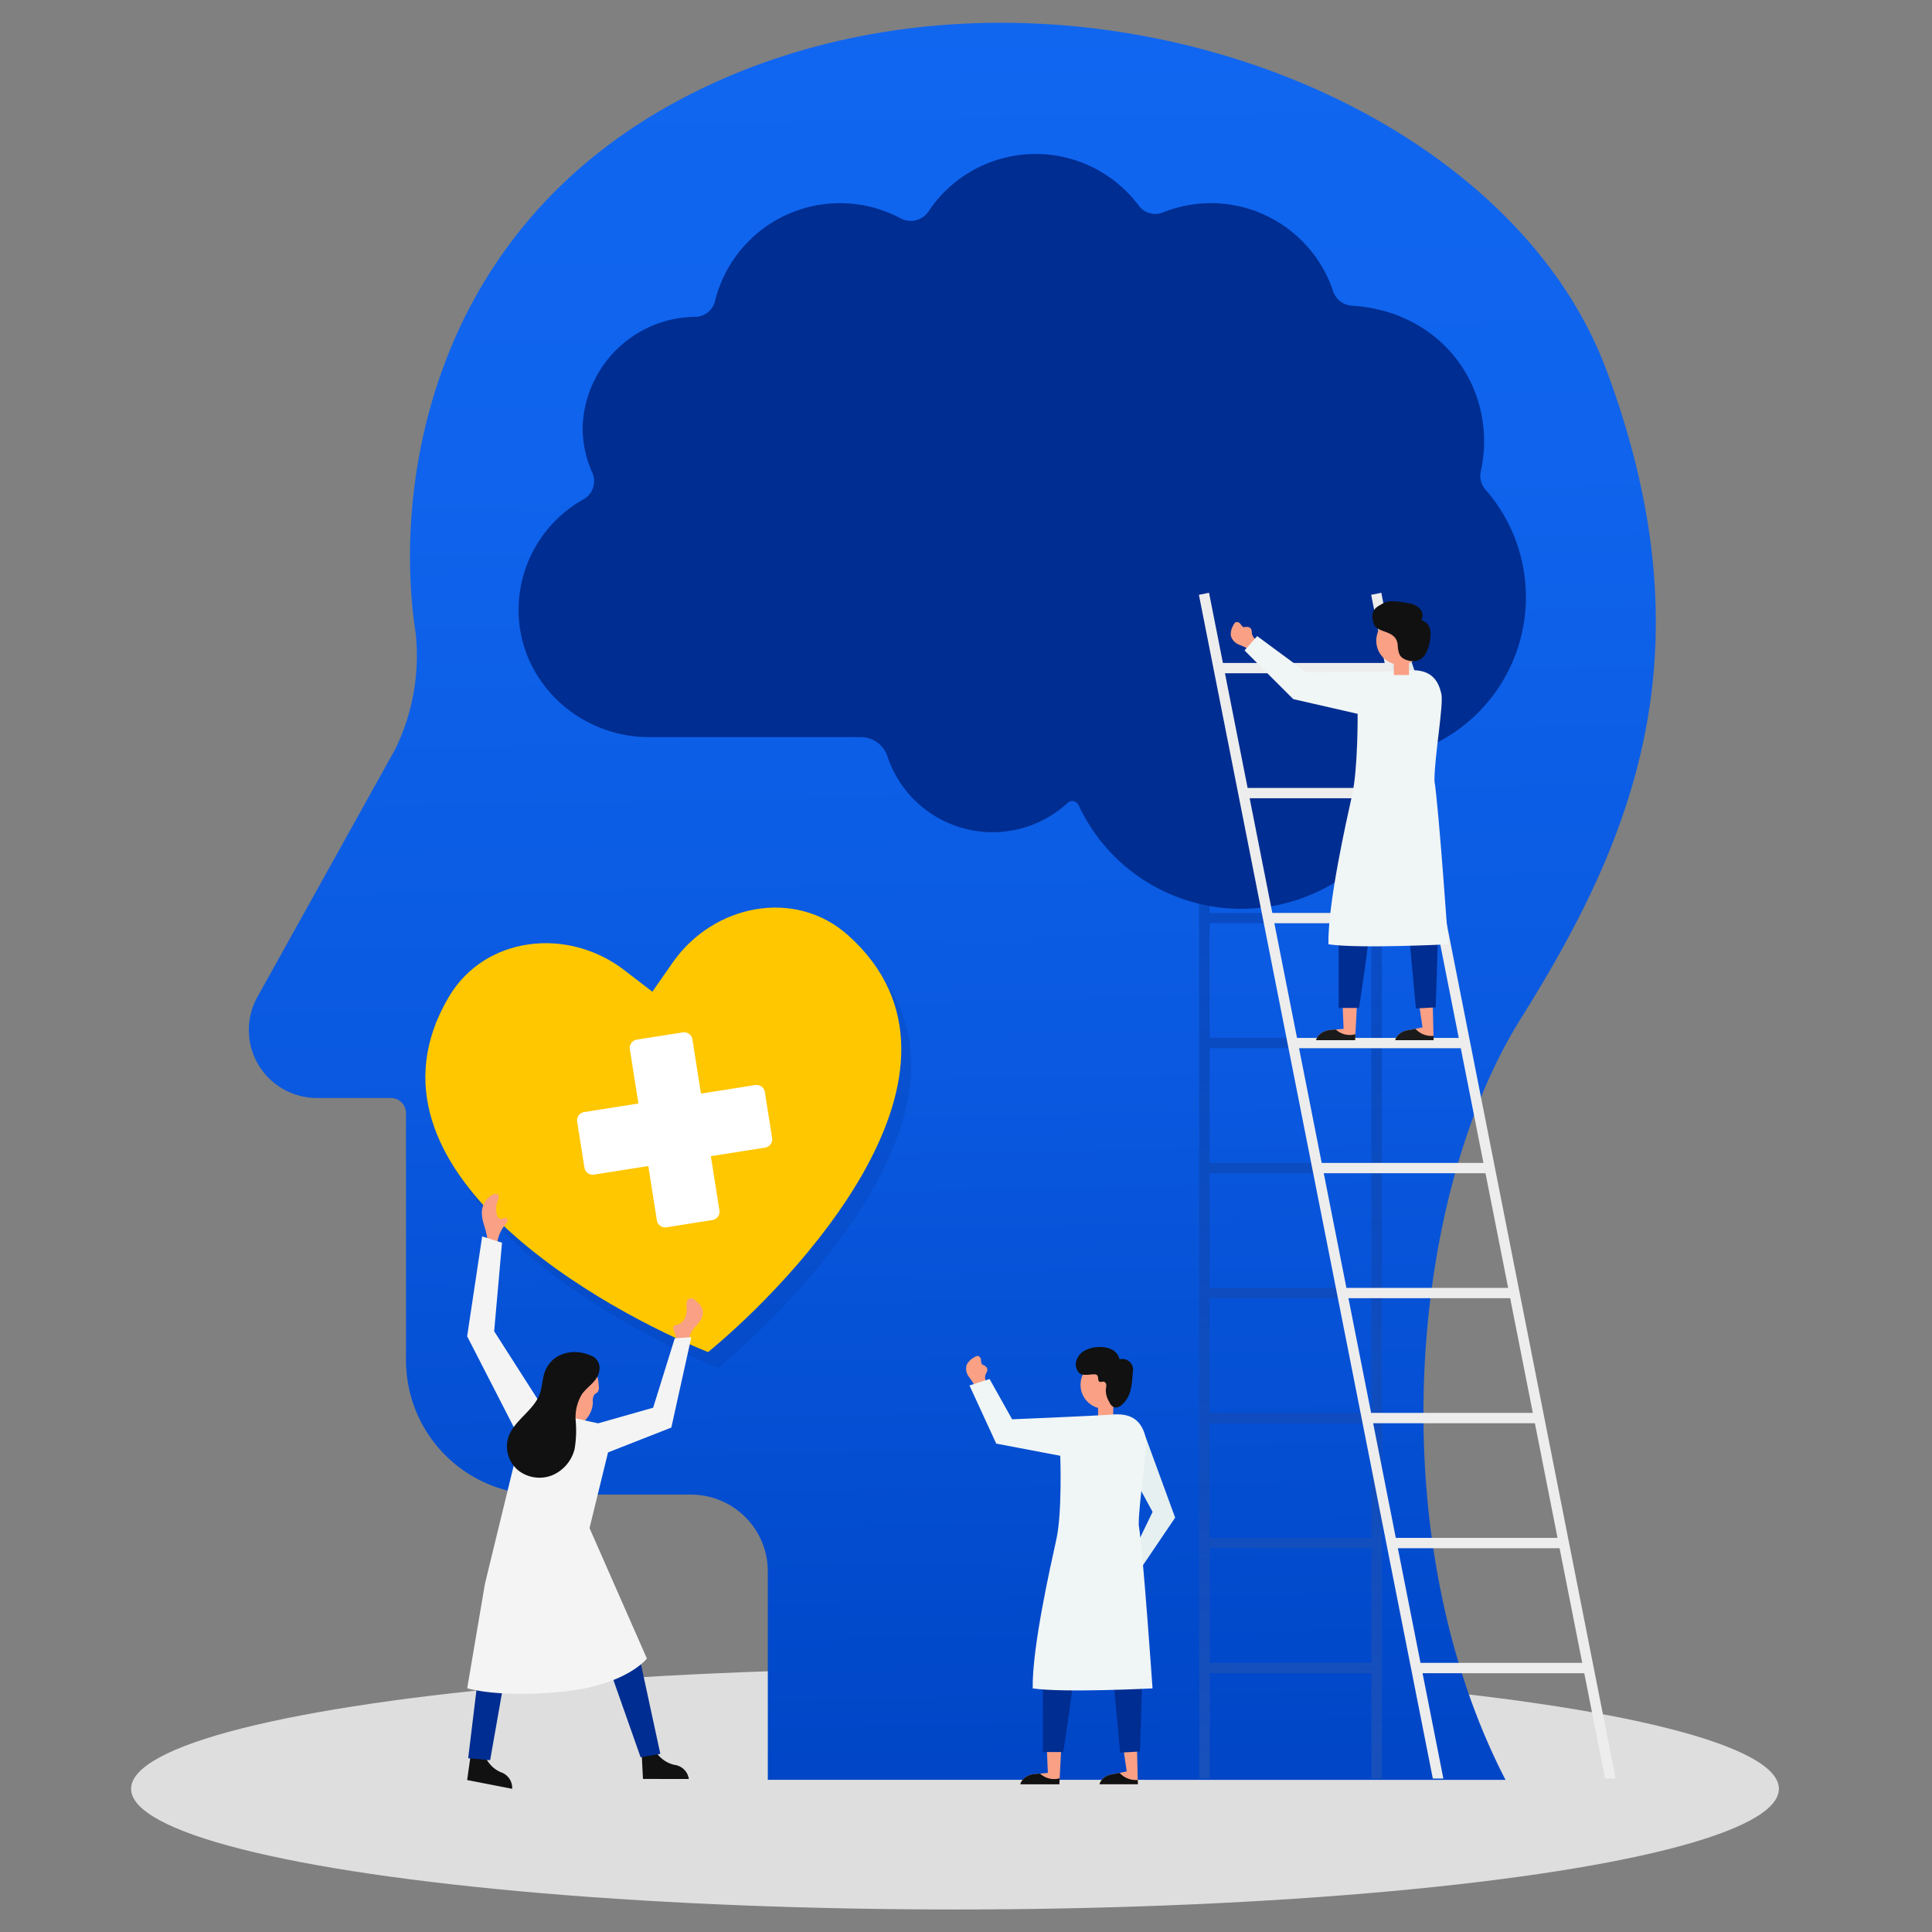 <svg xmlns="http://www.w3.org/2000/svg" xmlns:xlink="http://www.w3.org/1999/xlink" width="280" height="280" viewBox="0 0 280 280"><rect x="0" y="0" width="280" height="280" fill="#808080" stroke="none"/><defs><style>.a{fill:none;}.b{fill:#dedede;}.c{fill:url(#a);}.d{opacity:0.17;}.e{fill:#002d91;}.f{fill:#ffc700;}.g{fill:#fff;}.h{fill:#f9a085;}.i{fill:#111;}.j{fill:#f4f4f4;}.k{fill:#e6f0f0;}.l{fill:#f0f5f5;}.m{opacity:0.4;mix-blend-mode:multiply;isolation:isolate;}.n{fill:url(#b);}.o{fill:#ededed;}.p{fill:#e3e9e9;}.q{fill:#1a1a1a;}</style><linearGradient id="a" x1="0.494" y1="-0.003" x2="0.508" y2="0.989" gradientUnits="objectBoundingBox"><stop offset="0" stop-color="#1167f1"/><stop offset="0.305" stop-color="#0f63ec"/><stop offset="0.62" stop-color="#0a59e0"/><stop offset="0.94" stop-color="#0149cb"/><stop offset="1" stop-color="#0046c7"/></linearGradient><linearGradient id="b" x1="0.5" y1="1" x2="0.5" gradientUnits="objectBoundingBox"><stop offset="0.1" stop-color="#fff"/><stop offset="0.14" stop-color="#ebeef6"/><stop offset="0.278" stop-color="#adbcdc"/><stop offset="0.415" stop-color="#7890c5"/><stop offset="0.548" stop-color="#4d6cb2"/><stop offset="0.675" stop-color="#2b51a3"/><stop offset="0.796" stop-color="#133d99"/><stop offset="0.907" stop-color="#053193"/><stop offset="1" stop-color="#002d91"/></linearGradient></defs><g transform="translate(-440 -337)"><rect class="a" width="280" height="280" transform="translate(440 337)"/><g transform="translate(201 -71.038)"><ellipse class="b" cx="119.406" cy="17.488" rx="119.406" ry="17.488" transform="translate(258 649.797)"/><path class="c" d="M669.634,665.987c-18.293-35.475-13.821-84.687,2.168-110.24s27.83-52.828,12.466-94.056c-15.854-42.543-84.959-65.377-134.146-39.28-37.358,19.82-41.512,57.624-38.443,77.295a30.837,30.837,0,0,1-2.959,16.917l-19.961,35.889a9.852,9.852,0,0,0,8.578,14.652h10.75a2.2,2.2,0,0,1,2.2,2.2v35.785a19.474,19.474,0,0,0,19.444,19.5h21.883A11.128,11.128,0,0,1,562.723,635.8v30.183Z" transform="translate(-212.446 0)"/><g class="d" transform="translate(302.088 541.842)"><path class="e" d="M684.152,1068.83c-7.688-6.9-19.554-4.511-25.441,3.937l-2.946,4.228-4.086-3.14c-8.165-6.274-20.2-4.968-25.441,3.937-14.794,25.132,23,45.578,37.609,51.43C676.005,1119.228,705.85,1088.314,684.152,1068.83Z" transform="translate(-622.866 -1064.8)"/></g><g transform="translate(300.645 539.57)"><path class="f" d="M676.927,1057.449c-7.688-6.9-19.554-4.511-25.44,3.937l-2.946,4.228-4.086-3.14c-8.164-6.274-20.2-4.968-25.44,3.937-14.794,25.131,23,45.578,37.609,51.43C668.781,1107.847,698.626,1076.933,676.927,1057.449Z" transform="translate(-615.641 -1053.419)"/><path class="g" d="M751.571,1151.564l-7.857,1.24-1.24-7.857a1.224,1.224,0,0,0-1.4-1.018l-6.648,1.049a1.224,1.224,0,0,0-1.018,1.4l1.24,7.857-7.857,1.24a1.224,1.224,0,0,0-1.018,1.4l1.05,6.648a1.224,1.224,0,0,0,1.4,1.018l7.857-1.24,1.24,7.857a1.224,1.224,0,0,0,1.4,1.018l6.648-1.05a1.224,1.224,0,0,0,1.018-1.4l-1.24-7.856,7.857-1.24a1.224,1.224,0,0,0,1.018-1.4l-1.049-6.648A1.224,1.224,0,0,0,751.571,1151.564Z" transform="translate(-703.768 -1125.841)"/></g><g transform="translate(306.703 581.076)"><g transform="translate(0)"><path class="h" d="M658.856,1268.372a5.2,5.2,0,0,1,1.193-2.712,1.415,1.415,0,0,0,.274-.395.406.406,0,0,0-.079-.447c-.255-.219-.645.107-.974.037-.263-.056-.4-.344-.469-.605a3.265,3.265,0,0,1,.122-1.984c.107-.274.248-.6.076-.84-.2-.277-.635-.181-.928-.006a3.015,3.015,0,0,0-1.424,2.181c-.2,1.6.9,3.129.763,4.732" transform="translate(-654.496 -1261.252)"/><path class="h" d="M796.246,1343.5l-.622-1.928a.585.585,0,0,1-.008-.495c.1-.154.312-.174.491-.216a1.751,1.751,0,0,0,1.14-.994,3.244,3.244,0,0,0,.243-1.531,3,3,0,0,1,.005-.694.752.752,0,0,1,.376-.555c.39-.186.822.137,1.131.438a2.676,2.676,0,0,1,.819,1.161,2.011,2.011,0,0,1-.363,1.565c-.3.461-.7.85-1.03,1.295a2.3,2.3,0,0,0-.533,1.528" transform="translate(-765.688 -1321.898)"/><path class="h" d="M710.33,1389.594c.65-1.857-.5-4.009.228-5.839a3.033,3.033,0,0,1,5.612-.067,6.08,6.08,0,0,1,.359,1.944,1.121,1.121,0,0,1-.157.829c-.125.144-.315.215-.449.351a1.542,1.542,0,0,0-.242,1.1,3.847,3.847,0,0,1-1.361,2.854,2.26,2.26,0,0,1-1.036.526,1.259,1.259,0,0,1-1.092-.3" transform="translate(-697.459 -1357.757)"/><path class="i" d="M772.527,1664.53l.208,4.094,6.648.012a2.4,2.4,0,0,0-2.089-2.05,4.325,4.325,0,0,1-2.889-2.237Z" transform="translate(-747.253 -1583.846)"/><path class="i" d="M646.543,1666.237l-.571,4.059,6.526,1.27a2.4,2.4,0,0,0-1.663-2.409,4.324,4.324,0,0,1-2.413-2.743Z" transform="translate(-645.972 -1585.357)"/><path class="e" d="M648.442,1598.072l-1.724,14.183,3.183.286,2.618-14.875Z" transform="translate(-646.569 -1530.481)"/><path class="e" d="M748.126,1596.741l4.74,13.454,2.856-.5-3.121-14.443Z" transform="translate(-727.725 -1528.552)"/><path class="j" d="M666.391,1323.334l9.171-3.6,2.9-13.092-2.4.146-3.134,10.07-7.98,2.263-7.588-1.657-7.473-11.69,1.136-12.825-2.875-.92-2.178,14.475,7.673,14.948-5.094,20.92-2.569,15.145s4.466,1.423,13.777.5,12.265-4.808,12.265-4.808l-8.315-18.905Z" transform="translate(-645.972 -1285.879)"/><path class="i" d="M685.7,1382.084a6.448,6.448,0,0,0-.911,3.891,16.143,16.143,0,0,1-.156,4.05,5.576,5.576,0,0,1-3.224,3.812,4.994,4.994,0,0,1-4.9-.66,4.528,4.528,0,0,1-1.542-4.642c.738-2.608,3.771-4.008,4.65-6.571.329-.959.324-2.007.649-2.968.952-2.815,4.05-3.622,6.6-2.541a1.911,1.911,0,0,1,1.36,2.131C688.06,1380.184,686.557,1380.893,685.7,1382.084Z" transform="translate(-669.057 -1353.079)"/></g></g><g transform="translate(379.004 603.263)"><rect class="h" width="2.195" height="2.195" transform="translate(19.14 8.244)"/><path class="h" d="M1096.6,1388.792a3.477,3.477,0,1,1-3.756-5.839,3,3,0,0,1,2.092-.35,3.37,3.37,0,0,1,2.186,1.888,7.736,7.736,0,0,1,.631,2.9" transform="translate(-1074.482 -1380.506)"/><path class="i" d="M1090.3,1376.3a.661.661,0,0,1,.484.124c.25.246.04.793.355.947.187.092.411-.049.615-.01a.525.525,0,0,1,.363.505,4.059,4.059,0,0,1-.078.665,3.289,3.289,0,0,0,.506,1.765,1.424,1.424,0,0,0,.676.774,1.159,1.159,0,0,0,1.053-.274,3.991,3.991,0,0,0,1.341-2.147,11.9,11.9,0,0,0,.318-2.552,1.559,1.559,0,0,0-1.887-1.97,2.166,2.166,0,0,0-1.237-1.474,3.963,3.963,0,0,0-1.953-.3,4.346,4.346,0,0,0-1.884.516,2.519,2.519,0,0,0-1.208,1.491,1.824,1.824,0,0,0,.49,1.809C1088.744,1376.526,1089.735,1376.31,1090.3,1376.3Z" transform="translate(-1071.787 -1372.348)"/><path class="h" d="M1009.4,1383.424a9.955,9.955,0,0,0-.978-1.547,2.013,2.013,0,0,1-.341-1.734,2.5,2.5,0,0,1,1.037-1.064c.223-.15.5-.307.744-.191a.679.679,0,0,1,.308.549,1.542,1.542,0,0,0,.133.629,1.968,1.968,0,0,1,.528.277.665.665,0,0,1,.266.512,1.619,1.619,0,0,1-.227.58,1.288,1.288,0,0,0,.065,1.162C1010.475,1382.921,1009.866,1383.1,1009.4,1383.424Z" transform="translate(-1007.999 -1377.549)"/><path class="k" d="M1128.887,1432.365l4.663,12.738-5.248,7.758-1.293-1.825,3.271-6.769-2.814-5.172Z" transform="translate(-1103.242 -1420.379)"/><path class="h" d="M1053.337,1663.609a7.173,7.173,0,0,0-2.079.114l.143,3.411-1.879.168c-1.86.2-2.109,1.482-2.109,1.482h5.656Z" transform="translate(-1039.542 -1605.42)"/><path class="h" d="M1110.3,1663.572a6.481,6.481,0,0,0-1.957.124l.468,3.2-1.836.378c-1.861.2-2.109,1.483-2.109,1.483h5.558Z" transform="translate(-1085.522 -1605.394)"/><path class="i" d="M1110.41,1682.392l.015.627h-5.558s.248-1.284,2.109-1.483l.807-.166A3.16,3.16,0,0,0,1110.41,1682.392Z" transform="translate(-1085.522 -1619.655)"/><path class="i" d="M1049.521,1681.94l.743-.066h0a3,3,0,0,0,2.849.683l-.045.866h-5.656S1047.661,1682.139,1049.521,1681.94Z" transform="translate(-1039.542 -1620.058)"/><path class="e" d="M1072.911,1512.045s-3.388,6.54-4.343,8.575c-.318,4.581-1.818,14.073-1.818,14.073H1063.8V1520l3.384-18.131H1077.7l.6,18.815-.428,13.931-2.882.161Z" transform="translate(-1052.657 -1476)"/><path class="l" d="M1013.414,1395.536l-2.914.936,3.877,8.426,9.281,1.765s.3,8.168-.56,12.081-3.531,15.714-3.435,21.63c4.39.668,17.368,0,17.368,0s-1.336-19.34-2-23.73c0-3.531,1.358-11.015,1-12.57s-1.187-3.653-4.687-3.4-14.661.7-14.661.7Z" transform="translate(-1010.001 -1390.905)"/></g><g class="m" transform="translate(412.756 493.949)"><path class="n" d="M1203.5,824.986l-1.526.291,0,9.876h-23.44l0-10.167-1.526.291.054,171.563h1.526l-.005-15.272h23.439l0,15.272h1.526Zm-24.962,11.664h23.44l.005,16.617h-23.44Zm.006,18.114h23.44l.005,16.617h-23.44Zm.005,18.115h23.44l.005,16.617h-23.44Zm.006,18.115h23.44l0,16.617h-23.439Zm.005,18.114H1202l.005,16.617h-23.439Zm.006,18.115H1202l.005,16.617H1178.57Zm.005,18.115h23.44l.005,16.616h-23.439Zm.011,34.731-.005-16.617h23.439l.005,16.617Z" transform="translate(-1177.007 -824.986)"/></g><path class="e" d="M829.284,570.784a23.591,23.591,0,0,0-5.872-15.609,2.958,2.958,0,0,1-.668-2.6,19.806,19.806,0,0,0,.483-4.355c0-10.3-7.683-18.98-19.166-19.685a3.057,3.057,0,0,1-2.717-2.108,18.671,18.671,0,0,0-24.662-11.408,2.969,2.969,0,0,1-3.484-.962,18.652,18.652,0,0,0-30.451.755,3.1,3.1,0,0,1-4.014,1.1,18.652,18.652,0,0,0-26.978,12.008,2.988,2.988,0,0,1-2.915,2.228,16.516,16.516,0,0,0-16.259,16.035,15.992,15.992,0,0,0,1.424,6.615,3.008,3.008,0,0,1-1.348,3.828,18.382,18.382,0,0,0-9.359,16.041c.014,10.243,8.659,18.394,18.9,18.394h30.756a4.049,4.049,0,0,1,3.811,2.829,16.063,16.063,0,0,0,26.1,6.713,1,1,0,0,1,1.58.295,26,26,0,0,0,49.164-6.33,2.972,2.972,0,0,1,1.7-2.184A23.684,23.684,0,0,0,829.284,570.784Z" transform="translate(-369.141 -76.194)"/><g transform="translate(412.756 493.949)"><path class="o" d="M1212.435,996.84l-3.018-15.272h23.439l3.018,15.272h1.526l-33.959-171.853-1.469.291,1.952,9.876h-23.44l-2.009-10.167-1.469.291,33.9,171.563ZM1180.781,836.65h23.439l3.284,16.617h-23.439Zm3.579,18.114h23.44l3.284,16.617h-23.44Zm3.58,18.115h23.439l3.284,16.617h-23.439Zm3.58,18.115h23.439l3.283,16.617H1194.8Zm3.579,18.114h23.439l3.284,16.617h-23.439Zm3.579,18.115h23.439l3.283,16.617h-23.439Zm3.579,18.115h23.44l3.283,16.617h-23.439Zm3.58,18.115h23.439l3.284,16.617h-23.439Z" transform="translate(-1177.007 -824.986)"/><path class="p" d="M1313.231,851.027l1.861,12.644h4.374l-4.23-12.644Z" transform="translate(-1286.026 -845.826)"/><g transform="translate(4.601 1.226)"><path class="h" d="M1202.92,850.267a9.91,9.91,0,0,0-1.648-.8,2.012,2.012,0,0,1-1.205-1.292,2.492,2.492,0,0,1,.318-1.451c.109-.245.264-.526.531-.556a.678.678,0,0,1,.551.3,1.545,1.545,0,0,0,.446.464,1.966,1.966,0,0,1,.594-.044.665.665,0,0,1,.5.294,1.616,1.616,0,0,1,.113.612,1.289,1.289,0,0,0,.669.953C1203.565,849.274,1203.142,849.746,1202.92,850.267Z" transform="translate(-1200.043 -843.165)"/><path class="h" d="M1267.956,1123.634a7.172,7.172,0,0,0-2.079.114l.143,3.411-1.879.167c-1.86.2-2.108,1.482-2.108,1.482h5.656Z" transform="translate(-1249.652 -1065.195)"/><path class="h" d="M1324.922,1123.6a6.479,6.479,0,0,0-1.957.124l.467,3.2-1.836.378c-1.861.2-2.109,1.483-2.109,1.483h5.558Z" transform="translate(-1295.632 -1065.169)"/><path class="q" d="M1325.029,1142.417l.015.627h-5.558s.248-1.284,2.109-1.483l.808-.167A3.161,3.161,0,0,0,1325.029,1142.417Z" transform="translate(-1295.632 -1079.431)"/><path class="q" d="M1264.14,1141.964l.743-.067h0a3,3,0,0,0,2.849.683l-.045.866h-5.656S1262.28,1142.163,1264.14,1141.964Z" transform="translate(-1249.652 -1079.833)"/><path class="e" d="M1287.53,972.069s-3.388,6.539-4.343,8.575c-.318,4.58-1.819,14.073-1.819,14.073h-2.948v-14.7l3.384-18.131h10.516l.6,18.815-.428,13.931-2.883.161Z" transform="translate(-1262.768 -935.775)"/><path class="l" d="M1211.928,856.429l-1.836,2.076,7.061,7.053,9.333,2.135s.064,7.857-.8,11.769-3.531,15.714-3.435,21.63c4.39.668,17.368,0,17.368,0s-1.336-19.34-2-23.73c0-3.531,1.357-11.016,1-12.569s-1.188-3.653-4.687-3.4-14.9.274-14.9.274Z" transform="translate(-1208.085 -851.376)"/><rect class="h" width="2.195" height="2.195" transform="translate(23.649 8.493)"/><path class="h" d="M1311.218,848.816a3.477,3.477,0,1,1-3.756-5.839,3,3,0,0,1,2.092-.349,3.371,3.371,0,0,1,2.186,1.888,7.732,7.732,0,0,1,.631,2.9" transform="translate(-1284.593 -840.281)"/><path class="i" d="M1306.552,837.589a3.729,3.729,0,0,0,.222,1.158c.281.789,1.39,1.1,2.226,1.057a2.04,2.04,0,0,0,1.528-.971,4.971,4.971,0,0,0,.635-1.756,4.211,4.211,0,0,0,.065-1.9,1.685,1.685,0,0,0-1.266-1.292,1.405,1.405,0,0,0-.169-1.636,2.616,2.616,0,0,0-1.535-.8c-.918-.179-2.951-.583-3.739-.079s-2.2.859-1.427,3.061C1303.591,835.851,1306.45,835.186,1306.552,837.589Z" transform="translate(-1282.334 -831.126)"/></g></g></g></g></svg>